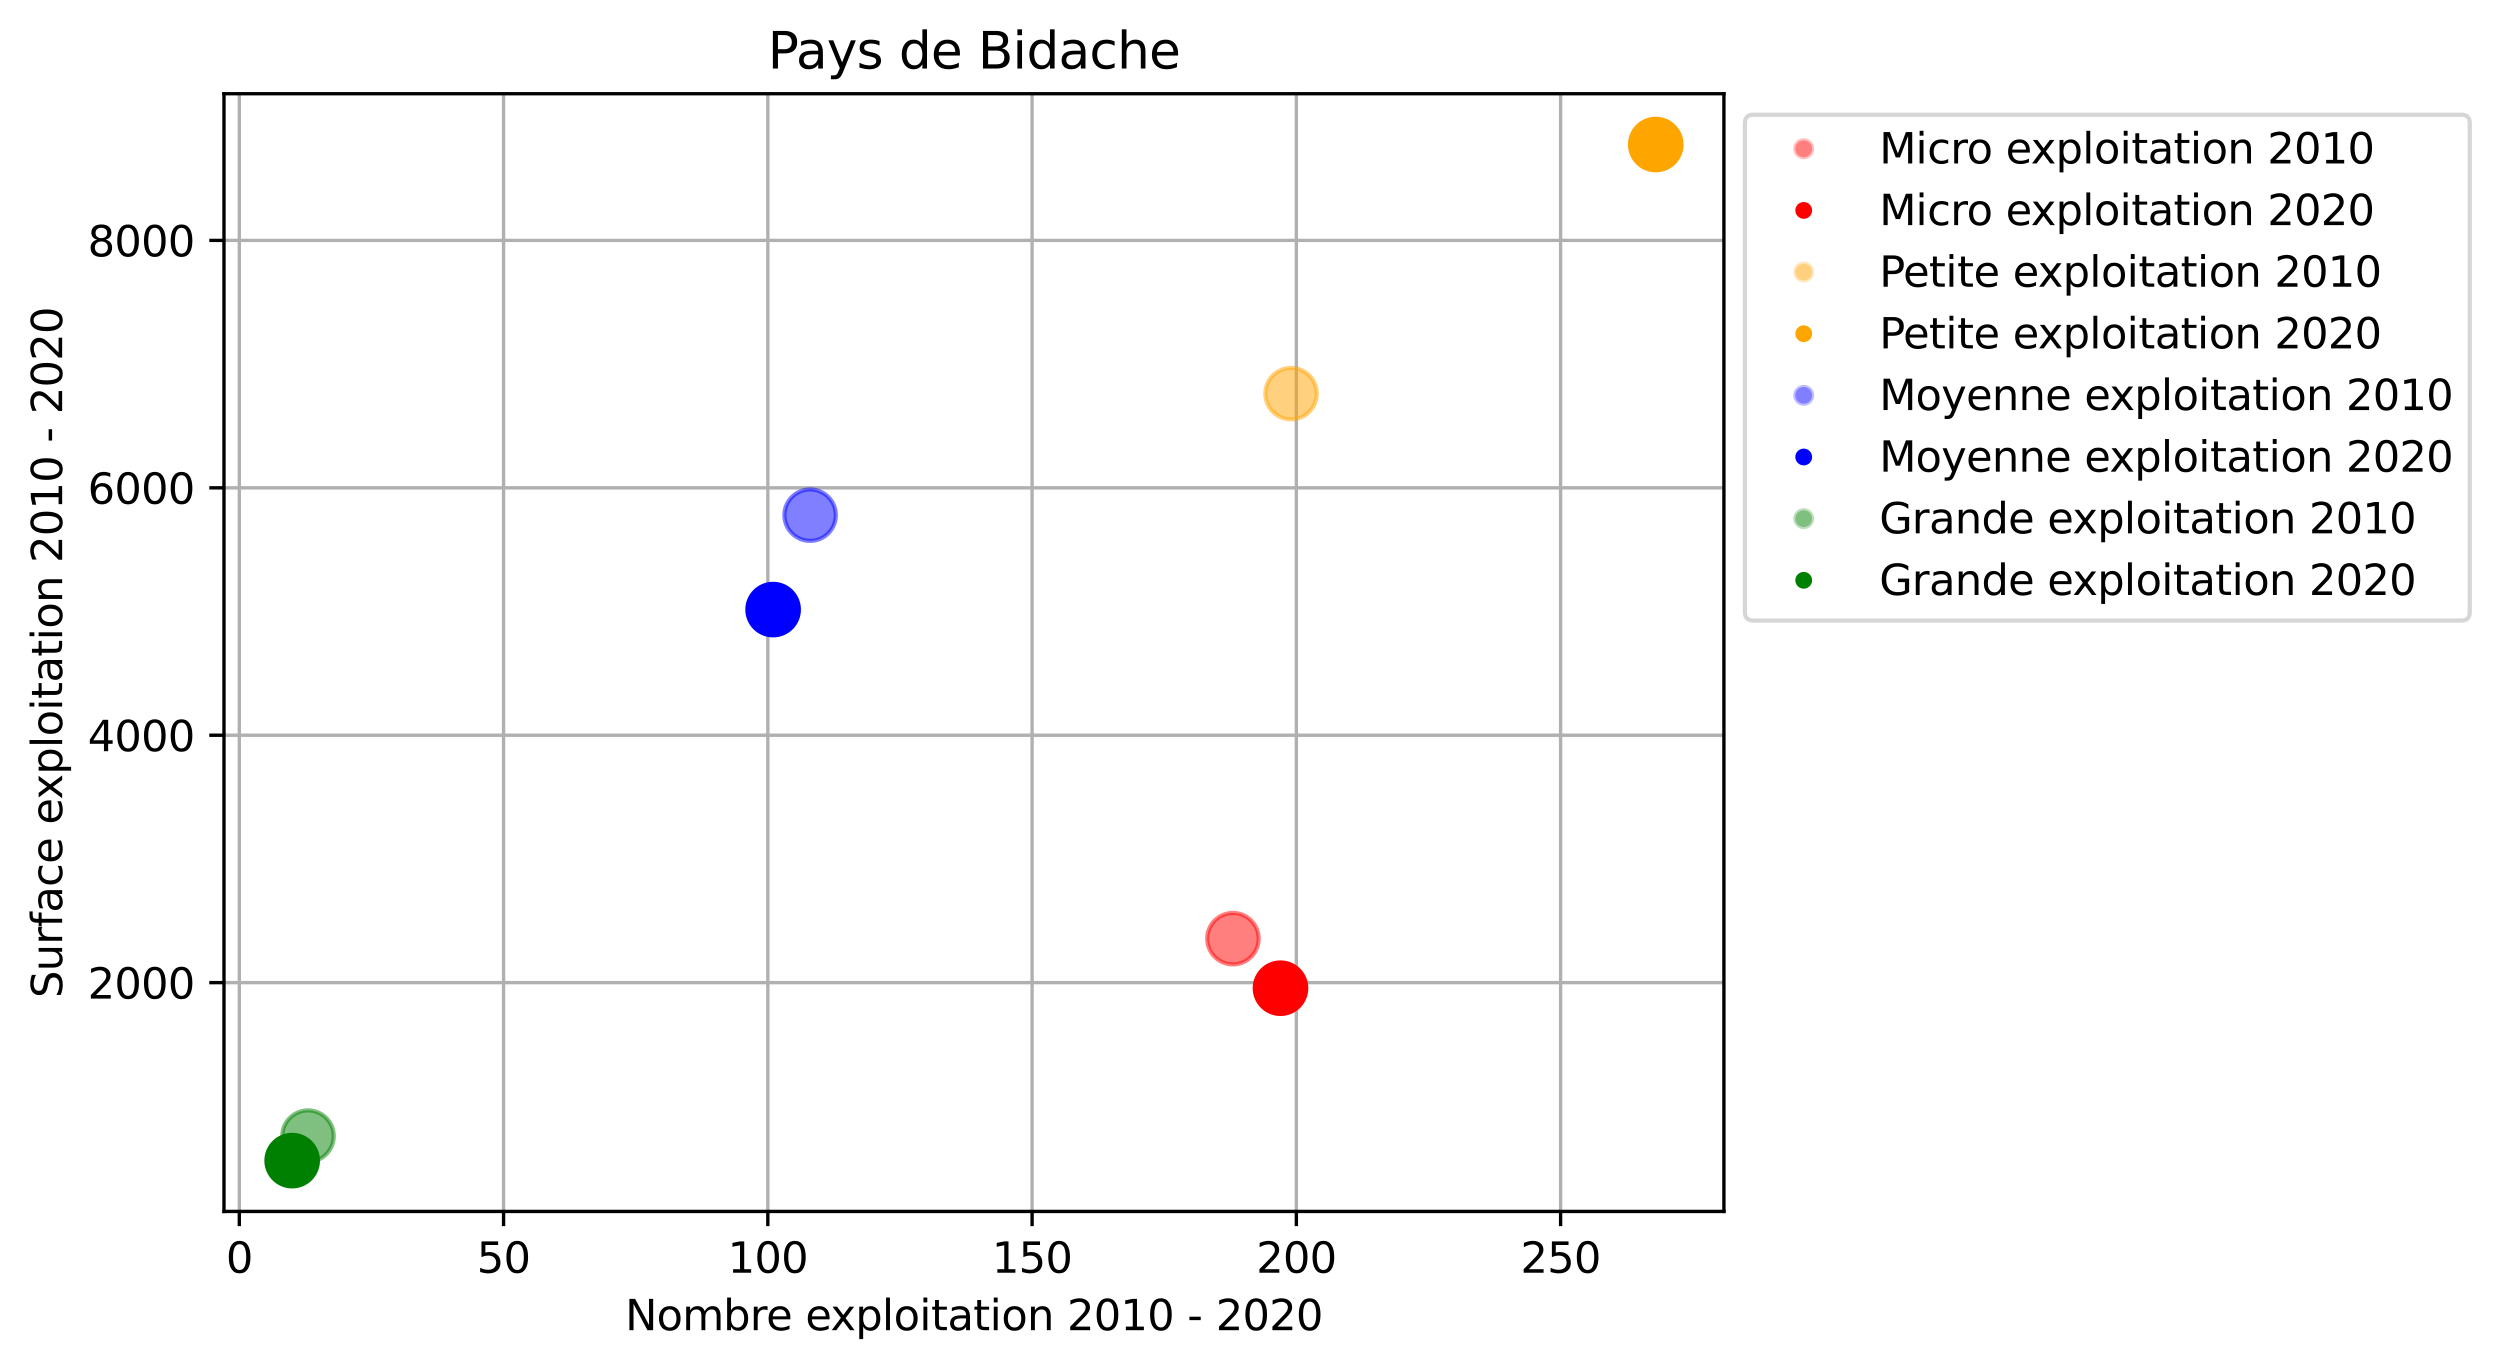 <?xml version="1.0" encoding="utf-8" standalone="no"?>
<!DOCTYPE svg PUBLIC "-//W3C//DTD SVG 1.1//EN"
  "http://www.w3.org/Graphics/SVG/1.1/DTD/svg11.dtd">
<svg xmlns:xlink="http://www.w3.org/1999/xlink" width="595.225pt" height="325.986pt" viewBox="0 0 595.225 325.986" xmlns="http://www.w3.org/2000/svg" version="1.1">
 <defs>
  <style type="text/css">*{stroke-linejoin: round; stroke-linecap: butt}</style>
 </defs>
 <g id="figure_1">
  <g id="patch_1">
   <path d="M 0 325.986 
L 595.225 325.986 
L 595.225 0 
L 0 0 
z
" style="fill: #ffffff"/>
  </g>
  <g id="axes_1">
   <g id="patch_2">
    <path d="M 53.328 288.43 
L 410.448 288.43 
L 410.448 22.318 
L 53.328 22.318 
z
" style="fill: #ffffff"/>
   </g>
   <g id="matplotlib.axis_1">
    <g id="xtick_1">
     <g id="line2d_1">
      <path d="M 56.977 288.43 
L 56.977 22.318 
" clip-path="url(#pf21d5bd19f)" style="fill: none; stroke: #b0b0b0; stroke-width: 0.8; stroke-linecap: square"/>
     </g>
     <g id="line2d_2">
      <defs>
       <path id="m40a9233eaa" d="M 0 0 
L 0 3.5 
" style="stroke: #000000; stroke-width: 0.8"/>
      </defs>
      <g>
       <use xlink:href="#m40a9233eaa" x="56.977" y="288.43" style="stroke: #000000; stroke-width: 0.8"/>
      </g>
     </g>
     <g id="text_1">
      <!-- 0 -->
      <g transform="translate(53.796 303.029) scale(0.1 -0.1)">
       <defs>
        <path id="DejaVuSans-30" d="M 2034 4250 
Q 1547 4250 1301 3770 
Q 1056 3291 1056 2328 
Q 1056 1369 1301 889 
Q 1547 409 2034 409 
Q 2525 409 2770 889 
Q 3016 1369 3016 2328 
Q 3016 3291 2770 3770 
Q 2525 4250 2034 4250 
z
M 2034 4750 
Q 2819 4750 3233 4129 
Q 3647 3509 3647 2328 
Q 3647 1150 3233 529 
Q 2819 -91 2034 -91 
Q 1250 -91 836 529 
Q 422 1150 422 2328 
Q 422 3509 836 4129 
Q 1250 4750 2034 4750 
z
" transform="scale(0.016)"/>
       </defs>
       <use xlink:href="#DejaVuSans-30"/>
      </g>
     </g>
    </g>
    <g id="xtick_2">
     <g id="line2d_3">
      <path d="M 119.895 288.43 
L 119.895 22.318 
" clip-path="url(#pf21d5bd19f)" style="fill: none; stroke: #b0b0b0; stroke-width: 0.8; stroke-linecap: square"/>
     </g>
     <g id="line2d_4">
      <g>
       <use xlink:href="#m40a9233eaa" x="119.895" y="288.43" style="stroke: #000000; stroke-width: 0.8"/>
      </g>
     </g>
     <g id="text_2">
      <!-- 50 -->
      <g transform="translate(113.532 303.029) scale(0.1 -0.1)">
       <defs>
        <path id="DejaVuSans-35" d="M 691 4666 
L 3169 4666 
L 3169 4134 
L 1269 4134 
L 1269 2991 
Q 1406 3038 1543 3061 
Q 1681 3084 1819 3084 
Q 2600 3084 3056 2656 
Q 3513 2228 3513 1497 
Q 3513 744 3044 326 
Q 2575 -91 1722 -91 
Q 1428 -91 1123 -41 
Q 819 9 494 109 
L 494 744 
Q 775 591 1075 516 
Q 1375 441 1709 441 
Q 2250 441 2565 725 
Q 2881 1009 2881 1497 
Q 2881 1984 2565 2268 
Q 2250 2553 1709 2553 
Q 1456 2553 1204 2497 
Q 953 2441 691 2322 
L 691 4666 
z
" transform="scale(0.016)"/>
       </defs>
       <use xlink:href="#DejaVuSans-35"/>
       <use xlink:href="#DejaVuSans-30" x="63.623"/>
      </g>
     </g>
    </g>
    <g id="xtick_3">
     <g id="line2d_5">
      <path d="M 182.812 288.43 
L 182.812 22.318 
" clip-path="url(#pf21d5bd19f)" style="fill: none; stroke: #b0b0b0; stroke-width: 0.8; stroke-linecap: square"/>
     </g>
     <g id="line2d_6">
      <g>
       <use xlink:href="#m40a9233eaa" x="182.812" y="288.43" style="stroke: #000000; stroke-width: 0.8"/>
      </g>
     </g>
     <g id="text_3">
      <!-- 100 -->
      <g transform="translate(173.269 303.029) scale(0.1 -0.1)">
       <defs>
        <path id="DejaVuSans-31" d="M 794 531 
L 1825 531 
L 1825 4091 
L 703 3866 
L 703 4441 
L 1819 4666 
L 2450 4666 
L 2450 531 
L 3481 531 
L 3481 0 
L 794 0 
L 794 531 
z
" transform="scale(0.016)"/>
       </defs>
       <use xlink:href="#DejaVuSans-31"/>
       <use xlink:href="#DejaVuSans-30" x="63.623"/>
       <use xlink:href="#DejaVuSans-30" x="127.246"/>
      </g>
     </g>
    </g>
    <g id="xtick_4">
     <g id="line2d_7">
      <path d="M 245.73 288.43 
L 245.73 22.318 
" clip-path="url(#pf21d5bd19f)" style="fill: none; stroke: #b0b0b0; stroke-width: 0.8; stroke-linecap: square"/>
     </g>
     <g id="line2d_8">
      <g>
       <use xlink:href="#m40a9233eaa" x="245.73" y="288.43" style="stroke: #000000; stroke-width: 0.8"/>
      </g>
     </g>
     <g id="text_4">
      <!-- 150 -->
      <g transform="translate(236.186 303.029) scale(0.1 -0.1)">
       <use xlink:href="#DejaVuSans-31"/>
       <use xlink:href="#DejaVuSans-35" x="63.623"/>
       <use xlink:href="#DejaVuSans-30" x="127.246"/>
      </g>
     </g>
    </g>
    <g id="xtick_5">
     <g id="line2d_9">
      <path d="M 308.648 288.43 
L 308.648 22.318 
" clip-path="url(#pf21d5bd19f)" style="fill: none; stroke: #b0b0b0; stroke-width: 0.8; stroke-linecap: square"/>
     </g>
     <g id="line2d_10">
      <g>
       <use xlink:href="#m40a9233eaa" x="308.648" y="288.43" style="stroke: #000000; stroke-width: 0.8"/>
      </g>
     </g>
     <g id="text_5">
      <!-- 200 -->
      <g transform="translate(299.104 303.029) scale(0.1 -0.1)">
       <defs>
        <path id="DejaVuSans-32" d="M 1228 531 
L 3431 531 
L 3431 0 
L 469 0 
L 469 531 
Q 828 903 1448 1529 
Q 2069 2156 2228 2338 
Q 2531 2678 2651 2914 
Q 2772 3150 2772 3378 
Q 2772 3750 2511 3984 
Q 2250 4219 1831 4219 
Q 1534 4219 1204 4116 
Q 875 4013 500 3803 
L 500 4441 
Q 881 4594 1212 4672 
Q 1544 4750 1819 4750 
Q 2544 4750 2975 4387 
Q 3406 4025 3406 3419 
Q 3406 3131 3298 2873 
Q 3191 2616 2906 2266 
Q 2828 2175 2409 1742 
Q 1991 1309 1228 531 
z
" transform="scale(0.016)"/>
       </defs>
       <use xlink:href="#DejaVuSans-32"/>
       <use xlink:href="#DejaVuSans-30" x="63.623"/>
       <use xlink:href="#DejaVuSans-30" x="127.246"/>
      </g>
     </g>
    </g>
    <g id="xtick_6">
     <g id="line2d_11">
      <path d="M 371.565 288.43 
L 371.565 22.318 
" clip-path="url(#pf21d5bd19f)" style="fill: none; stroke: #b0b0b0; stroke-width: 0.8; stroke-linecap: square"/>
     </g>
     <g id="line2d_12">
      <g>
       <use xlink:href="#m40a9233eaa" x="371.565" y="288.43" style="stroke: #000000; stroke-width: 0.8"/>
      </g>
     </g>
     <g id="text_6">
      <!-- 250 -->
      <g transform="translate(362.021 303.029) scale(0.1 -0.1)">
       <use xlink:href="#DejaVuSans-32"/>
       <use xlink:href="#DejaVuSans-35" x="63.623"/>
       <use xlink:href="#DejaVuSans-30" x="127.246"/>
      </g>
     </g>
    </g>
    <g id="text_7">
     <!-- Nombre exploitation 2010 - 2020 -->
     <g transform="translate(148.852 316.707) scale(0.1 -0.1)">
      <defs>
       <path id="DejaVuSans-4e" d="M 628 4666 
L 1478 4666 
L 3547 763 
L 3547 4666 
L 4159 4666 
L 4159 0 
L 3309 0 
L 1241 3903 
L 1241 0 
L 628 0 
L 628 4666 
z
" transform="scale(0.016)"/>
       <path id="DejaVuSans-6f" d="M 1959 3097 
Q 1497 3097 1228 2736 
Q 959 2375 959 1747 
Q 959 1119 1226 758 
Q 1494 397 1959 397 
Q 2419 397 2687 759 
Q 2956 1122 2956 1747 
Q 2956 2369 2687 2733 
Q 2419 3097 1959 3097 
z
M 1959 3584 
Q 2709 3584 3137 3096 
Q 3566 2609 3566 1747 
Q 3566 888 3137 398 
Q 2709 -91 1959 -91 
Q 1206 -91 779 398 
Q 353 888 353 1747 
Q 353 2609 779 3096 
Q 1206 3584 1959 3584 
z
" transform="scale(0.016)"/>
       <path id="DejaVuSans-6d" d="M 3328 2828 
Q 3544 3216 3844 3400 
Q 4144 3584 4550 3584 
Q 5097 3584 5394 3201 
Q 5691 2819 5691 2113 
L 5691 0 
L 5113 0 
L 5113 2094 
Q 5113 2597 4934 2840 
Q 4756 3084 4391 3084 
Q 3944 3084 3684 2787 
Q 3425 2491 3425 1978 
L 3425 0 
L 2847 0 
L 2847 2094 
Q 2847 2600 2669 2842 
Q 2491 3084 2119 3084 
Q 1678 3084 1418 2786 
Q 1159 2488 1159 1978 
L 1159 0 
L 581 0 
L 581 3500 
L 1159 3500 
L 1159 2956 
Q 1356 3278 1631 3431 
Q 1906 3584 2284 3584 
Q 2666 3584 2933 3390 
Q 3200 3197 3328 2828 
z
" transform="scale(0.016)"/>
       <path id="DejaVuSans-62" d="M 3116 1747 
Q 3116 2381 2855 2742 
Q 2594 3103 2138 3103 
Q 1681 3103 1420 2742 
Q 1159 2381 1159 1747 
Q 1159 1113 1420 752 
Q 1681 391 2138 391 
Q 2594 391 2855 752 
Q 3116 1113 3116 1747 
z
M 1159 2969 
Q 1341 3281 1617 3432 
Q 1894 3584 2278 3584 
Q 2916 3584 3314 3078 
Q 3713 2572 3713 1747 
Q 3713 922 3314 415 
Q 2916 -91 2278 -91 
Q 1894 -91 1617 61 
Q 1341 213 1159 525 
L 1159 0 
L 581 0 
L 581 4863 
L 1159 4863 
L 1159 2969 
z
" transform="scale(0.016)"/>
       <path id="DejaVuSans-72" d="M 2631 2963 
Q 2534 3019 2420 3045 
Q 2306 3072 2169 3072 
Q 1681 3072 1420 2755 
Q 1159 2438 1159 1844 
L 1159 0 
L 581 0 
L 581 3500 
L 1159 3500 
L 1159 2956 
Q 1341 3275 1631 3429 
Q 1922 3584 2338 3584 
Q 2397 3584 2469 3576 
Q 2541 3569 2628 3553 
L 2631 2963 
z
" transform="scale(0.016)"/>
       <path id="DejaVuSans-65" d="M 3597 1894 
L 3597 1613 
L 953 1613 
Q 991 1019 1311 708 
Q 1631 397 2203 397 
Q 2534 397 2845 478 
Q 3156 559 3463 722 
L 3463 178 
Q 3153 47 2828 -22 
Q 2503 -91 2169 -91 
Q 1331 -91 842 396 
Q 353 884 353 1716 
Q 353 2575 817 3079 
Q 1281 3584 2069 3584 
Q 2775 3584 3186 3129 
Q 3597 2675 3597 1894 
z
M 3022 2063 
Q 3016 2534 2758 2815 
Q 2500 3097 2075 3097 
Q 1594 3097 1305 2825 
Q 1016 2553 972 2059 
L 3022 2063 
z
" transform="scale(0.016)"/>
       <path id="DejaVuSans-20" transform="scale(0.016)"/>
       <path id="DejaVuSans-78" d="M 3513 3500 
L 2247 1797 
L 3578 0 
L 2900 0 
L 1881 1375 
L 863 0 
L 184 0 
L 1544 1831 
L 300 3500 
L 978 3500 
L 1906 2253 
L 2834 3500 
L 3513 3500 
z
" transform="scale(0.016)"/>
       <path id="DejaVuSans-70" d="M 1159 525 
L 1159 -1331 
L 581 -1331 
L 581 3500 
L 1159 3500 
L 1159 2969 
Q 1341 3281 1617 3432 
Q 1894 3584 2278 3584 
Q 2916 3584 3314 3078 
Q 3713 2572 3713 1747 
Q 3713 922 3314 415 
Q 2916 -91 2278 -91 
Q 1894 -91 1617 61 
Q 1341 213 1159 525 
z
M 3116 1747 
Q 3116 2381 2855 2742 
Q 2594 3103 2138 3103 
Q 1681 3103 1420 2742 
Q 1159 2381 1159 1747 
Q 1159 1113 1420 752 
Q 1681 391 2138 391 
Q 2594 391 2855 752 
Q 3116 1113 3116 1747 
z
" transform="scale(0.016)"/>
       <path id="DejaVuSans-6c" d="M 603 4863 
L 1178 4863 
L 1178 0 
L 603 0 
L 603 4863 
z
" transform="scale(0.016)"/>
       <path id="DejaVuSans-69" d="M 603 3500 
L 1178 3500 
L 1178 0 
L 603 0 
L 603 3500 
z
M 603 4863 
L 1178 4863 
L 1178 4134 
L 603 4134 
L 603 4863 
z
" transform="scale(0.016)"/>
       <path id="DejaVuSans-74" d="M 1172 4494 
L 1172 3500 
L 2356 3500 
L 2356 3053 
L 1172 3053 
L 1172 1153 
Q 1172 725 1289 603 
Q 1406 481 1766 481 
L 2356 481 
L 2356 0 
L 1766 0 
Q 1100 0 847 248 
Q 594 497 594 1153 
L 594 3053 
L 172 3053 
L 172 3500 
L 594 3500 
L 594 4494 
L 1172 4494 
z
" transform="scale(0.016)"/>
       <path id="DejaVuSans-61" d="M 2194 1759 
Q 1497 1759 1228 1600 
Q 959 1441 959 1056 
Q 959 750 1161 570 
Q 1363 391 1709 391 
Q 2188 391 2477 730 
Q 2766 1069 2766 1631 
L 2766 1759 
L 2194 1759 
z
M 3341 1997 
L 3341 0 
L 2766 0 
L 2766 531 
Q 2569 213 2275 61 
Q 1981 -91 1556 -91 
Q 1019 -91 701 211 
Q 384 513 384 1019 
Q 384 1609 779 1909 
Q 1175 2209 1959 2209 
L 2766 2209 
L 2766 2266 
Q 2766 2663 2505 2880 
Q 2244 3097 1772 3097 
Q 1472 3097 1187 3025 
Q 903 2953 641 2809 
L 641 3341 
Q 956 3463 1253 3523 
Q 1550 3584 1831 3584 
Q 2591 3584 2966 3190 
Q 3341 2797 3341 1997 
z
" transform="scale(0.016)"/>
       <path id="DejaVuSans-6e" d="M 3513 2113 
L 3513 0 
L 2938 0 
L 2938 2094 
Q 2938 2591 2744 2837 
Q 2550 3084 2163 3084 
Q 1697 3084 1428 2787 
Q 1159 2491 1159 1978 
L 1159 0 
L 581 0 
L 581 3500 
L 1159 3500 
L 1159 2956 
Q 1366 3272 1645 3428 
Q 1925 3584 2291 3584 
Q 2894 3584 3203 3211 
Q 3513 2838 3513 2113 
z
" transform="scale(0.016)"/>
       <path id="DejaVuSans-2d" d="M 313 2009 
L 1997 2009 
L 1997 1497 
L 313 1497 
L 313 2009 
z
" transform="scale(0.016)"/>
      </defs>
      <use xlink:href="#DejaVuSans-4e"/>
      <use xlink:href="#DejaVuSans-6f" x="74.805"/>
      <use xlink:href="#DejaVuSans-6d" x="135.986"/>
      <use xlink:href="#DejaVuSans-62" x="233.398"/>
      <use xlink:href="#DejaVuSans-72" x="296.875"/>
      <use xlink:href="#DejaVuSans-65" x="335.738"/>
      <use xlink:href="#DejaVuSans-20" x="397.262"/>
      <use xlink:href="#DejaVuSans-65" x="429.049"/>
      <use xlink:href="#DejaVuSans-78" x="488.822"/>
      <use xlink:href="#DejaVuSans-70" x="548.002"/>
      <use xlink:href="#DejaVuSans-6c" x="611.479"/>
      <use xlink:href="#DejaVuSans-6f" x="639.262"/>
      <use xlink:href="#DejaVuSans-69" x="700.443"/>
      <use xlink:href="#DejaVuSans-74" x="728.227"/>
      <use xlink:href="#DejaVuSans-61" x="767.436"/>
      <use xlink:href="#DejaVuSans-74" x="828.715"/>
      <use xlink:href="#DejaVuSans-69" x="867.924"/>
      <use xlink:href="#DejaVuSans-6f" x="895.707"/>
      <use xlink:href="#DejaVuSans-6e" x="956.889"/>
      <use xlink:href="#DejaVuSans-20" x="1020.268"/>
      <use xlink:href="#DejaVuSans-32" x="1052.055"/>
      <use xlink:href="#DejaVuSans-30" x="1115.678"/>
      <use xlink:href="#DejaVuSans-31" x="1179.301"/>
      <use xlink:href="#DejaVuSans-30" x="1242.924"/>
      <use xlink:href="#DejaVuSans-20" x="1306.547"/>
      <use xlink:href="#DejaVuSans-2d" x="1338.334"/>
      <use xlink:href="#DejaVuSans-20" x="1374.418"/>
      <use xlink:href="#DejaVuSans-32" x="1406.205"/>
      <use xlink:href="#DejaVuSans-30" x="1469.828"/>
      <use xlink:href="#DejaVuSans-32" x="1533.451"/>
      <use xlink:href="#DejaVuSans-30" x="1597.074"/>
     </g>
    </g>
   </g>
   <g id="matplotlib.axis_2">
    <g id="ytick_1">
     <g id="line2d_13">
      <path d="M 53.328 233.957 
L 410.448 233.957 
" clip-path="url(#pf21d5bd19f)" style="fill: none; stroke: #b0b0b0; stroke-width: 0.8; stroke-linecap: square"/>
     </g>
     <g id="line2d_14">
      <defs>
       <path id="m9f73da6492" d="M 0 0 
L -3.5 0 
" style="stroke: #000000; stroke-width: 0.8"/>
      </defs>
      <g>
       <use xlink:href="#m9f73da6492" x="53.328" y="233.957" style="stroke: #000000; stroke-width: 0.8"/>
      </g>
     </g>
     <g id="text_8">
      <!-- 2000 -->
      <g transform="translate(20.878 237.756) scale(0.1 -0.1)">
       <use xlink:href="#DejaVuSans-32"/>
       <use xlink:href="#DejaVuSans-30" x="63.623"/>
       <use xlink:href="#DejaVuSans-30" x="127.246"/>
       <use xlink:href="#DejaVuSans-30" x="190.869"/>
      </g>
     </g>
    </g>
    <g id="ytick_2">
     <g id="line2d_15">
      <path d="M 53.328 175.051 
L 410.448 175.051 
" clip-path="url(#pf21d5bd19f)" style="fill: none; stroke: #b0b0b0; stroke-width: 0.8; stroke-linecap: square"/>
     </g>
     <g id="line2d_16">
      <g>
       <use xlink:href="#m9f73da6492" x="53.328" y="175.051" style="stroke: #000000; stroke-width: 0.8"/>
      </g>
     </g>
     <g id="text_9">
      <!-- 4000 -->
      <g transform="translate(20.878 178.85) scale(0.1 -0.1)">
       <defs>
        <path id="DejaVuSans-34" d="M 2419 4116 
L 825 1625 
L 2419 1625 
L 2419 4116 
z
M 2253 4666 
L 3047 4666 
L 3047 1625 
L 3713 1625 
L 3713 1100 
L 3047 1100 
L 3047 0 
L 2419 0 
L 2419 1100 
L 313 1100 
L 313 1709 
L 2253 4666 
z
" transform="scale(0.016)"/>
       </defs>
       <use xlink:href="#DejaVuSans-34"/>
       <use xlink:href="#DejaVuSans-30" x="63.623"/>
       <use xlink:href="#DejaVuSans-30" x="127.246"/>
       <use xlink:href="#DejaVuSans-30" x="190.869"/>
      </g>
     </g>
    </g>
    <g id="ytick_3">
     <g id="line2d_17">
      <path d="M 53.328 116.145 
L 410.448 116.145 
" clip-path="url(#pf21d5bd19f)" style="fill: none; stroke: #b0b0b0; stroke-width: 0.8; stroke-linecap: square"/>
     </g>
     <g id="line2d_18">
      <g>
       <use xlink:href="#m9f73da6492" x="53.328" y="116.145" style="stroke: #000000; stroke-width: 0.8"/>
      </g>
     </g>
     <g id="text_10">
      <!-- 6000 -->
      <g transform="translate(20.878 119.944) scale(0.1 -0.1)">
       <defs>
        <path id="DejaVuSans-36" d="M 2113 2584 
Q 1688 2584 1439 2293 
Q 1191 2003 1191 1497 
Q 1191 994 1439 701 
Q 1688 409 2113 409 
Q 2538 409 2786 701 
Q 3034 994 3034 1497 
Q 3034 2003 2786 2293 
Q 2538 2584 2113 2584 
z
M 3366 4563 
L 3366 3988 
Q 3128 4100 2886 4159 
Q 2644 4219 2406 4219 
Q 1781 4219 1451 3797 
Q 1122 3375 1075 2522 
Q 1259 2794 1537 2939 
Q 1816 3084 2150 3084 
Q 2853 3084 3261 2657 
Q 3669 2231 3669 1497 
Q 3669 778 3244 343 
Q 2819 -91 2113 -91 
Q 1303 -91 875 529 
Q 447 1150 447 2328 
Q 447 3434 972 4092 
Q 1497 4750 2381 4750 
Q 2619 4750 2861 4703 
Q 3103 4656 3366 4563 
z
" transform="scale(0.016)"/>
       </defs>
       <use xlink:href="#DejaVuSans-36"/>
       <use xlink:href="#DejaVuSans-30" x="63.623"/>
       <use xlink:href="#DejaVuSans-30" x="127.246"/>
       <use xlink:href="#DejaVuSans-30" x="190.869"/>
      </g>
     </g>
    </g>
    <g id="ytick_4">
     <g id="line2d_19">
      <path d="M 53.328 57.239 
L 410.448 57.239 
" clip-path="url(#pf21d5bd19f)" style="fill: none; stroke: #b0b0b0; stroke-width: 0.8; stroke-linecap: square"/>
     </g>
     <g id="line2d_20">
      <g>
       <use xlink:href="#m9f73da6492" x="53.328" y="57.239" style="stroke: #000000; stroke-width: 0.8"/>
      </g>
     </g>
     <g id="text_11">
      <!-- 8000 -->
      <g transform="translate(20.878 61.038) scale(0.1 -0.1)">
       <defs>
        <path id="DejaVuSans-38" d="M 2034 2216 
Q 1584 2216 1326 1975 
Q 1069 1734 1069 1313 
Q 1069 891 1326 650 
Q 1584 409 2034 409 
Q 2484 409 2743 651 
Q 3003 894 3003 1313 
Q 3003 1734 2745 1975 
Q 2488 2216 2034 2216 
z
M 1403 2484 
Q 997 2584 770 2862 
Q 544 3141 544 3541 
Q 544 4100 942 4425 
Q 1341 4750 2034 4750 
Q 2731 4750 3128 4425 
Q 3525 4100 3525 3541 
Q 3525 3141 3298 2862 
Q 3072 2584 2669 2484 
Q 3125 2378 3379 2068 
Q 3634 1759 3634 1313 
Q 3634 634 3220 271 
Q 2806 -91 2034 -91 
Q 1263 -91 848 271 
Q 434 634 434 1313 
Q 434 1759 690 2068 
Q 947 2378 1403 2484 
z
M 1172 3481 
Q 1172 3119 1398 2916 
Q 1625 2713 2034 2713 
Q 2441 2713 2670 2916 
Q 2900 3119 2900 3481 
Q 2900 3844 2670 4047 
Q 2441 4250 2034 4250 
Q 1625 4250 1398 4047 
Q 1172 3844 1172 3481 
z
" transform="scale(0.016)"/>
       </defs>
       <use xlink:href="#DejaVuSans-38"/>
       <use xlink:href="#DejaVuSans-30" x="63.623"/>
       <use xlink:href="#DejaVuSans-30" x="127.246"/>
       <use xlink:href="#DejaVuSans-30" x="190.869"/>
      </g>
     </g>
    </g>
    <g id="text_12">
     <!-- Surface exploitation 2010 - 2020 -->
     <g transform="translate(14.798 237.594) rotate(-90) scale(0.1 -0.1)">
      <defs>
       <path id="DejaVuSans-53" d="M 3425 4513 
L 3425 3897 
Q 3066 4069 2747 4153 
Q 2428 4238 2131 4238 
Q 1616 4238 1336 4038 
Q 1056 3838 1056 3469 
Q 1056 3159 1242 3001 
Q 1428 2844 1947 2747 
L 2328 2669 
Q 3034 2534 3370 2195 
Q 3706 1856 3706 1288 
Q 3706 609 3251 259 
Q 2797 -91 1919 -91 
Q 1588 -91 1214 -16 
Q 841 59 441 206 
L 441 856 
Q 825 641 1194 531 
Q 1563 422 1919 422 
Q 2459 422 2753 634 
Q 3047 847 3047 1241 
Q 3047 1584 2836 1778 
Q 2625 1972 2144 2069 
L 1759 2144 
Q 1053 2284 737 2584 
Q 422 2884 422 3419 
Q 422 4038 858 4394 
Q 1294 4750 2059 4750 
Q 2388 4750 2728 4690 
Q 3069 4631 3425 4513 
z
" transform="scale(0.016)"/>
       <path id="DejaVuSans-75" d="M 544 1381 
L 544 3500 
L 1119 3500 
L 1119 1403 
Q 1119 906 1312 657 
Q 1506 409 1894 409 
Q 2359 409 2629 706 
Q 2900 1003 2900 1516 
L 2900 3500 
L 3475 3500 
L 3475 0 
L 2900 0 
L 2900 538 
Q 2691 219 2414 64 
Q 2138 -91 1772 -91 
Q 1169 -91 856 284 
Q 544 659 544 1381 
z
M 1991 3584 
L 1991 3584 
z
" transform="scale(0.016)"/>
       <path id="DejaVuSans-66" d="M 2375 4863 
L 2375 4384 
L 1825 4384 
Q 1516 4384 1395 4259 
Q 1275 4134 1275 3809 
L 1275 3500 
L 2222 3500 
L 2222 3053 
L 1275 3053 
L 1275 0 
L 697 0 
L 697 3053 
L 147 3053 
L 147 3500 
L 697 3500 
L 697 3744 
Q 697 4328 969 4595 
Q 1241 4863 1831 4863 
L 2375 4863 
z
" transform="scale(0.016)"/>
       <path id="DejaVuSans-63" d="M 3122 3366 
L 3122 2828 
Q 2878 2963 2633 3030 
Q 2388 3097 2138 3097 
Q 1578 3097 1268 2742 
Q 959 2388 959 1747 
Q 959 1106 1268 751 
Q 1578 397 2138 397 
Q 2388 397 2633 464 
Q 2878 531 3122 666 
L 3122 134 
Q 2881 22 2623 -34 
Q 2366 -91 2075 -91 
Q 1284 -91 818 406 
Q 353 903 353 1747 
Q 353 2603 823 3093 
Q 1294 3584 2113 3584 
Q 2378 3584 2631 3529 
Q 2884 3475 3122 3366 
z
" transform="scale(0.016)"/>
      </defs>
      <use xlink:href="#DejaVuSans-53"/>
      <use xlink:href="#DejaVuSans-75" x="63.477"/>
      <use xlink:href="#DejaVuSans-72" x="126.855"/>
      <use xlink:href="#DejaVuSans-66" x="167.969"/>
      <use xlink:href="#DejaVuSans-61" x="203.174"/>
      <use xlink:href="#DejaVuSans-63" x="264.453"/>
      <use xlink:href="#DejaVuSans-65" x="319.434"/>
      <use xlink:href="#DejaVuSans-20" x="380.957"/>
      <use xlink:href="#DejaVuSans-65" x="412.744"/>
      <use xlink:href="#DejaVuSans-78" x="472.518"/>
      <use xlink:href="#DejaVuSans-70" x="531.697"/>
      <use xlink:href="#DejaVuSans-6c" x="595.174"/>
      <use xlink:href="#DejaVuSans-6f" x="622.957"/>
      <use xlink:href="#DejaVuSans-69" x="684.139"/>
      <use xlink:href="#DejaVuSans-74" x="711.922"/>
      <use xlink:href="#DejaVuSans-61" x="751.131"/>
      <use xlink:href="#DejaVuSans-74" x="812.41"/>
      <use xlink:href="#DejaVuSans-69" x="851.619"/>
      <use xlink:href="#DejaVuSans-6f" x="879.402"/>
      <use xlink:href="#DejaVuSans-6e" x="940.584"/>
      <use xlink:href="#DejaVuSans-20" x="1003.963"/>
      <use xlink:href="#DejaVuSans-32" x="1035.75"/>
      <use xlink:href="#DejaVuSans-30" x="1099.373"/>
      <use xlink:href="#DejaVuSans-31" x="1162.996"/>
      <use xlink:href="#DejaVuSans-30" x="1226.619"/>
      <use xlink:href="#DejaVuSans-20" x="1290.242"/>
      <use xlink:href="#DejaVuSans-2d" x="1322.029"/>
      <use xlink:href="#DejaVuSans-20" x="1358.113"/>
      <use xlink:href="#DejaVuSans-32" x="1389.9"/>
      <use xlink:href="#DejaVuSans-30" x="1453.523"/>
      <use xlink:href="#DejaVuSans-32" x="1517.146"/>
      <use xlink:href="#DejaVuSans-30" x="1580.77"/>
     </g>
    </g>
   </g>
   <g id="PathCollection_1">
    <path d="M 304.872 241.405 
C 306.497 241.405 308.054 240.76 309.203 239.611 
C 310.351 238.463 310.996 236.905 310.996 235.281 
C 310.996 233.657 310.351 232.099 309.203 230.951 
C 308.054 229.803 306.497 229.157 304.872 229.157 
C 303.248 229.157 301.691 229.803 300.542 230.951 
C 299.394 232.099 298.749 233.657 298.749 235.281 
C 298.749 236.905 299.394 238.463 300.542 239.611 
C 301.691 240.76 303.248 241.405 304.872 241.405 
z
" clip-path="url(#pf21d5bd19f)" style="fill: #ff0000; stroke: #ff0000"/>
    <path d="M 394.215 40.538 
C 395.839 40.538 397.397 39.893 398.546 38.744 
C 399.694 37.596 400.339 36.038 400.339 34.414 
C 400.339 32.79 399.694 31.232 398.546 30.084 
C 397.397 28.936 395.839 28.29 394.215 28.29 
C 392.591 28.29 391.034 28.936 389.885 30.084 
C 388.737 31.232 388.092 32.79 388.092 34.414 
C 388.092 36.038 388.737 37.596 389.885 38.744 
C 391.034 39.893 392.591 40.538 394.215 40.538 
z
" clip-path="url(#pf21d5bd19f)" style="fill: #ffa500; stroke: #ffa500"/>
    <path d="M 184.071 151.262 
C 185.695 151.262 187.253 150.617 188.401 149.468 
C 189.549 148.32 190.195 146.762 190.195 145.138 
C 190.195 143.514 189.549 141.956 188.401 140.808 
C 187.253 139.66 185.695 139.014 184.071 139.014 
C 182.447 139.014 180.889 139.66 179.741 140.808 
C 178.592 141.956 177.947 143.514 177.947 145.138 
C 177.947 146.762 178.592 148.32 179.741 149.468 
C 180.889 150.617 182.447 151.262 184.071 151.262 
z
" clip-path="url(#pf21d5bd19f)" style="fill: #0000ff; stroke: #0000ff"/>
    <path d="M 69.561 282.458 
C 71.185 282.458 72.743 281.813 73.891 280.664 
C 75.039 279.516 75.685 277.958 75.685 276.334 
C 75.685 274.71 75.039 273.152 73.891 272.004 
C 72.743 270.856 71.185 270.21 69.561 270.21 
C 67.937 270.21 66.379 270.856 65.231 272.004 
C 64.082 273.152 63.437 274.71 63.437 276.334 
C 63.437 277.958 64.082 279.516 65.231 280.664 
C 66.379 281.813 67.937 282.458 69.561 282.458 
z
" clip-path="url(#pf21d5bd19f)" style="fill: #008000; stroke: #008000"/>
   </g>
   <g id="PathCollection_2">
    <path d="M 293.547 229.609 
C 295.171 229.609 296.729 228.964 297.877 227.815 
C 299.026 226.667 299.671 225.109 299.671 223.485 
C 299.671 221.861 299.026 220.303 297.877 219.155 
C 296.729 218.007 295.171 217.361 293.547 217.361 
C 291.923 217.361 290.366 218.007 289.217 219.155 
C 288.069 220.303 287.424 221.861 287.424 223.485 
C 287.424 225.109 288.069 226.667 289.217 227.815 
C 290.366 228.964 291.923 229.609 293.547 229.609 
z
" clip-path="url(#pf21d5bd19f)" style="fill: #ff0000; fill-opacity: 0.5; stroke: #ff0000; stroke-opacity: 0.5"/>
    <path d="M 307.389 99.842 
C 309.013 99.842 310.571 99.197 311.719 98.049 
C 312.868 96.9 313.513 95.343 313.513 93.719 
C 313.513 92.095 312.868 90.537 311.719 89.388 
C 310.571 88.24 309.013 87.595 307.389 87.595 
C 305.765 87.595 304.207 88.24 303.059 89.388 
C 301.911 90.537 301.265 92.095 301.265 93.719 
C 301.265 95.343 301.911 96.9 303.059 98.049 
C 304.207 99.197 305.765 99.842 307.389 99.842 
z
" clip-path="url(#pf21d5bd19f)" style="fill: #ffa500; fill-opacity: 0.5; stroke: #ffa500; stroke-opacity: 0.5"/>
    <path d="M 192.879 128.775 
C 194.503 128.775 196.061 128.13 197.209 126.982 
C 198.358 125.833 199.003 124.276 199.003 122.652 
C 199.003 121.028 198.358 119.47 197.209 118.321 
C 196.061 117.173 194.503 116.528 192.879 116.528 
C 191.255 116.528 189.697 117.173 188.549 118.321 
C 187.401 119.47 186.756 121.028 186.756 122.652 
C 186.756 124.276 187.401 125.833 188.549 126.982 
C 189.697 128.13 191.255 128.775 192.879 128.775 
z
" clip-path="url(#pf21d5bd19f)" style="fill: #0000ff; fill-opacity: 0.5; stroke: #0000ff; stroke-opacity: 0.5"/>
    <path d="M 73.336 276.616 
C 74.96 276.616 76.518 275.971 77.666 274.823 
C 78.814 273.674 79.46 272.116 79.46 270.492 
C 79.46 268.868 78.814 267.311 77.666 266.162 
C 76.518 265.014 74.96 264.369 73.336 264.369 
C 71.712 264.369 70.154 265.014 69.006 266.162 
C 67.857 267.311 67.212 268.868 67.212 270.492 
C 67.212 272.116 67.857 273.674 69.006 274.823 
C 70.154 275.971 71.712 276.616 73.336 276.616 
z
" clip-path="url(#pf21d5bd19f)" style="fill: #008000; fill-opacity: 0.5; stroke: #008000; stroke-opacity: 0.5"/>
   </g>
   <g id="patch_3">
    <path d="M 53.328 288.43 
L 53.328 22.318 
" style="fill: none; stroke: #000000; stroke-width: 0.8; stroke-linejoin: miter; stroke-linecap: square"/>
   </g>
   <g id="patch_4">
    <path d="M 410.448 288.43 
L 410.448 22.318 
" style="fill: none; stroke: #000000; stroke-width: 0.8; stroke-linejoin: miter; stroke-linecap: square"/>
   </g>
   <g id="patch_5">
    <path d="M 53.328 288.43 
L 410.448 288.43 
" style="fill: none; stroke: #000000; stroke-width: 0.8; stroke-linejoin: miter; stroke-linecap: square"/>
   </g>
   <g id="patch_6">
    <path d="M 53.328 22.318 
L 410.448 22.318 
" style="fill: none; stroke: #000000; stroke-width: 0.8; stroke-linejoin: miter; stroke-linecap: square"/>
   </g>
   <g id="text_13">
    <!-- Pays de Bidache -->
    <g transform="translate(182.809 16.318) scale(0.12 -0.12)">
     <defs>
      <path id="DejaVuSans-50" d="M 1259 4147 
L 1259 2394 
L 2053 2394 
Q 2494 2394 2734 2622 
Q 2975 2850 2975 3272 
Q 2975 3691 2734 3919 
Q 2494 4147 2053 4147 
L 1259 4147 
z
M 628 4666 
L 2053 4666 
Q 2838 4666 3239 4311 
Q 3641 3956 3641 3272 
Q 3641 2581 3239 2228 
Q 2838 1875 2053 1875 
L 1259 1875 
L 1259 0 
L 628 0 
L 628 4666 
z
" transform="scale(0.016)"/>
      <path id="DejaVuSans-79" d="M 2059 -325 
Q 1816 -950 1584 -1140 
Q 1353 -1331 966 -1331 
L 506 -1331 
L 506 -850 
L 844 -850 
Q 1081 -850 1212 -737 
Q 1344 -625 1503 -206 
L 1606 56 
L 191 3500 
L 800 3500 
L 1894 763 
L 2988 3500 
L 3597 3500 
L 2059 -325 
z
" transform="scale(0.016)"/>
      <path id="DejaVuSans-73" d="M 2834 3397 
L 2834 2853 
Q 2591 2978 2328 3040 
Q 2066 3103 1784 3103 
Q 1356 3103 1142 2972 
Q 928 2841 928 2578 
Q 928 2378 1081 2264 
Q 1234 2150 1697 2047 
L 1894 2003 
Q 2506 1872 2764 1633 
Q 3022 1394 3022 966 
Q 3022 478 2636 193 
Q 2250 -91 1575 -91 
Q 1294 -91 989 -36 
Q 684 19 347 128 
L 347 722 
Q 666 556 975 473 
Q 1284 391 1588 391 
Q 1994 391 2212 530 
Q 2431 669 2431 922 
Q 2431 1156 2273 1281 
Q 2116 1406 1581 1522 
L 1381 1569 
Q 847 1681 609 1914 
Q 372 2147 372 2553 
Q 372 3047 722 3315 
Q 1072 3584 1716 3584 
Q 2034 3584 2315 3537 
Q 2597 3491 2834 3397 
z
" transform="scale(0.016)"/>
      <path id="DejaVuSans-64" d="M 2906 2969 
L 2906 4863 
L 3481 4863 
L 3481 0 
L 2906 0 
L 2906 525 
Q 2725 213 2448 61 
Q 2172 -91 1784 -91 
Q 1150 -91 751 415 
Q 353 922 353 1747 
Q 353 2572 751 3078 
Q 1150 3584 1784 3584 
Q 2172 3584 2448 3432 
Q 2725 3281 2906 2969 
z
M 947 1747 
Q 947 1113 1208 752 
Q 1469 391 1925 391 
Q 2381 391 2643 752 
Q 2906 1113 2906 1747 
Q 2906 2381 2643 2742 
Q 2381 3103 1925 3103 
Q 1469 3103 1208 2742 
Q 947 2381 947 1747 
z
" transform="scale(0.016)"/>
      <path id="DejaVuSans-42" d="M 1259 2228 
L 1259 519 
L 2272 519 
Q 2781 519 3026 730 
Q 3272 941 3272 1375 
Q 3272 1813 3026 2020 
Q 2781 2228 2272 2228 
L 1259 2228 
z
M 1259 4147 
L 1259 2741 
L 2194 2741 
Q 2656 2741 2882 2914 
Q 3109 3088 3109 3444 
Q 3109 3797 2882 3972 
Q 2656 4147 2194 4147 
L 1259 4147 
z
M 628 4666 
L 2241 4666 
Q 2963 4666 3353 4366 
Q 3744 4066 3744 3513 
Q 3744 3084 3544 2831 
Q 3344 2578 2956 2516 
Q 3422 2416 3680 2098 
Q 3938 1781 3938 1306 
Q 3938 681 3513 340 
Q 3088 0 2303 0 
L 628 0 
L 628 4666 
z
" transform="scale(0.016)"/>
      <path id="DejaVuSans-68" d="M 3513 2113 
L 3513 0 
L 2938 0 
L 2938 2094 
Q 2938 2591 2744 2837 
Q 2550 3084 2163 3084 
Q 1697 3084 1428 2787 
Q 1159 2491 1159 1978 
L 1159 0 
L 581 0 
L 581 4863 
L 1159 4863 
L 1159 2956 
Q 1366 3272 1645 3428 
Q 1925 3584 2291 3584 
Q 2894 3584 3203 3211 
Q 3513 2838 3513 2113 
z
" transform="scale(0.016)"/>
     </defs>
     <use xlink:href="#DejaVuSans-50"/>
     <use xlink:href="#DejaVuSans-61" x="55.803"/>
     <use xlink:href="#DejaVuSans-79" x="117.082"/>
     <use xlink:href="#DejaVuSans-73" x="176.262"/>
     <use xlink:href="#DejaVuSans-20" x="228.361"/>
     <use xlink:href="#DejaVuSans-64" x="260.148"/>
     <use xlink:href="#DejaVuSans-65" x="323.625"/>
     <use xlink:href="#DejaVuSans-20" x="385.148"/>
     <use xlink:href="#DejaVuSans-42" x="416.936"/>
     <use xlink:href="#DejaVuSans-69" x="485.539"/>
     <use xlink:href="#DejaVuSans-64" x="513.322"/>
     <use xlink:href="#DejaVuSans-61" x="576.799"/>
     <use xlink:href="#DejaVuSans-63" x="638.078"/>
     <use xlink:href="#DejaVuSans-68" x="693.059"/>
     <use xlink:href="#DejaVuSans-65" x="756.438"/>
    </g>
   </g>
   <g id="legend_1">
    <g id="patch_7">
     <path d="M 417.448 147.743 
L 586.025 147.743 
Q 588.025 147.743 588.025 145.743 
L 588.025 29.318 
Q 588.025 27.318 586.025 27.318 
L 417.448 27.318 
Q 415.448 27.318 415.448 29.318 
L 415.448 145.743 
Q 415.448 147.743 417.448 147.743 
z
" style="fill: #ffffff; opacity: 0.8; stroke: #cccccc; stroke-linejoin: miter"/>
    </g>
    <g id="line2d_21">
     <path d="M 419.448 35.417 
L 429.448 35.417 
L 439.448 35.417 
" style="fill: none; stroke: #ffffff; stroke-opacity: 0.5; stroke-width: 1.5; stroke-linecap: square"/>
     <defs>
      <path id="m037bde2693" d="M 0 2.5 
C 0.663 2.5 1.299 2.237 1.768 1.768 
C 2.237 1.299 2.5 0.663 2.5 0 
C 2.5 -0.663 2.237 -1.299 1.768 -1.768 
C 1.299 -2.237 0.663 -2.5 0 -2.5 
C -0.663 -2.5 -1.299 -2.237 -1.768 -1.768 
C -2.237 -1.299 -2.5 -0.663 -2.5 0 
C -2.5 0.663 -2.237 1.299 -1.768 1.768 
C -1.299 2.237 -0.663 2.5 0 2.5 
z
" style="stroke: #ffffff; stroke-opacity: 0.5"/>
     </defs>
     <g>
      <use xlink:href="#m037bde2693" x="429.448" y="35.417" style="fill: #ff0000; fill-opacity: 0.5; stroke: #ffffff; stroke-opacity: 0.5"/>
     </g>
    </g>
    <g id="text_14">
     <!-- Micro exploitation 2010 -->
     <g transform="translate(447.448 38.917) scale(0.1 -0.1)">
      <defs>
       <path id="DejaVuSans-4d" d="M 628 4666 
L 1569 4666 
L 2759 1491 
L 3956 4666 
L 4897 4666 
L 4897 0 
L 4281 0 
L 4281 4097 
L 3078 897 
L 2444 897 
L 1241 4097 
L 1241 0 
L 628 0 
L 628 4666 
z
" transform="scale(0.016)"/>
      </defs>
      <use xlink:href="#DejaVuSans-4d"/>
      <use xlink:href="#DejaVuSans-69" x="86.279"/>
      <use xlink:href="#DejaVuSans-63" x="114.062"/>
      <use xlink:href="#DejaVuSans-72" x="169.043"/>
      <use xlink:href="#DejaVuSans-6f" x="207.906"/>
      <use xlink:href="#DejaVuSans-20" x="269.088"/>
      <use xlink:href="#DejaVuSans-65" x="300.875"/>
      <use xlink:href="#DejaVuSans-78" x="360.648"/>
      <use xlink:href="#DejaVuSans-70" x="419.828"/>
      <use xlink:href="#DejaVuSans-6c" x="483.305"/>
      <use xlink:href="#DejaVuSans-6f" x="511.088"/>
      <use xlink:href="#DejaVuSans-69" x="572.27"/>
      <use xlink:href="#DejaVuSans-74" x="600.053"/>
      <use xlink:href="#DejaVuSans-61" x="639.262"/>
      <use xlink:href="#DejaVuSans-74" x="700.541"/>
      <use xlink:href="#DejaVuSans-69" x="739.75"/>
      <use xlink:href="#DejaVuSans-6f" x="767.533"/>
      <use xlink:href="#DejaVuSans-6e" x="828.715"/>
      <use xlink:href="#DejaVuSans-20" x="892.094"/>
      <use xlink:href="#DejaVuSans-32" x="923.881"/>
      <use xlink:href="#DejaVuSans-30" x="987.504"/>
      <use xlink:href="#DejaVuSans-31" x="1051.127"/>
      <use xlink:href="#DejaVuSans-30" x="1114.75"/>
     </g>
    </g>
    <g id="line2d_22">
     <path d="M 419.448 50.095 
L 429.448 50.095 
L 439.448 50.095 
" style="fill: none; stroke: #ffffff; stroke-width: 1.5; stroke-linecap: square"/>
     <defs>
      <path id="mc56b6dff94" d="M 0 2.5 
C 0.663 2.5 1.299 2.237 1.768 1.768 
C 2.237 1.299 2.5 0.663 2.5 0 
C 2.5 -0.663 2.237 -1.299 1.768 -1.768 
C 1.299 -2.237 0.663 -2.5 0 -2.5 
C -0.663 -2.5 -1.299 -2.237 -1.768 -1.768 
C -2.237 -1.299 -2.5 -0.663 -2.5 0 
C -2.5 0.663 -2.237 1.299 -1.768 1.768 
C -1.299 2.237 -0.663 2.5 0 2.5 
z
" style="stroke: #ffffff"/>
     </defs>
     <g>
      <use xlink:href="#mc56b6dff94" x="429.448" y="50.095" style="fill: #ff0000; stroke: #ffffff"/>
     </g>
    </g>
    <g id="text_15">
     <!-- Micro exploitation 2020 -->
     <g transform="translate(447.448 53.595) scale(0.1 -0.1)">
      <use xlink:href="#DejaVuSans-4d"/>
      <use xlink:href="#DejaVuSans-69" x="86.279"/>
      <use xlink:href="#DejaVuSans-63" x="114.062"/>
      <use xlink:href="#DejaVuSans-72" x="169.043"/>
      <use xlink:href="#DejaVuSans-6f" x="207.906"/>
      <use xlink:href="#DejaVuSans-20" x="269.088"/>
      <use xlink:href="#DejaVuSans-65" x="300.875"/>
      <use xlink:href="#DejaVuSans-78" x="360.648"/>
      <use xlink:href="#DejaVuSans-70" x="419.828"/>
      <use xlink:href="#DejaVuSans-6c" x="483.305"/>
      <use xlink:href="#DejaVuSans-6f" x="511.088"/>
      <use xlink:href="#DejaVuSans-69" x="572.27"/>
      <use xlink:href="#DejaVuSans-74" x="600.053"/>
      <use xlink:href="#DejaVuSans-61" x="639.262"/>
      <use xlink:href="#DejaVuSans-74" x="700.541"/>
      <use xlink:href="#DejaVuSans-69" x="739.75"/>
      <use xlink:href="#DejaVuSans-6f" x="767.533"/>
      <use xlink:href="#DejaVuSans-6e" x="828.715"/>
      <use xlink:href="#DejaVuSans-20" x="892.094"/>
      <use xlink:href="#DejaVuSans-32" x="923.881"/>
      <use xlink:href="#DejaVuSans-30" x="987.504"/>
      <use xlink:href="#DejaVuSans-32" x="1051.127"/>
      <use xlink:href="#DejaVuSans-30" x="1114.75"/>
     </g>
    </g>
    <g id="line2d_23">
     <path d="M 419.448 64.773 
L 429.448 64.773 
L 439.448 64.773 
" style="fill: none; stroke: #ffffff; stroke-opacity: 0.5; stroke-width: 1.5; stroke-linecap: square"/>
     <defs>
      <path id="m3195625a66" d="M 0 2.5 
C 0.663 2.5 1.299 2.237 1.768 1.768 
C 2.237 1.299 2.5 0.663 2.5 0 
C 2.5 -0.663 2.237 -1.299 1.768 -1.768 
C 1.299 -2.237 0.663 -2.5 0 -2.5 
C -0.663 -2.5 -1.299 -2.237 -1.768 -1.768 
C -2.237 -1.299 -2.5 -0.663 -2.5 0 
C -2.5 0.663 -2.237 1.299 -1.768 1.768 
C -1.299 2.237 -0.663 2.5 0 2.5 
z
" style="stroke: #ffffff; stroke-opacity: 0.5"/>
     </defs>
     <g>
      <use xlink:href="#m3195625a66" x="429.448" y="64.773" style="fill: #ffa500; fill-opacity: 0.5; stroke: #ffffff; stroke-opacity: 0.5"/>
     </g>
    </g>
    <g id="text_16">
     <!-- Petite exploitation 2010 -->
     <g transform="translate(447.448 68.273) scale(0.1 -0.1)">
      <use xlink:href="#DejaVuSans-50"/>
      <use xlink:href="#DejaVuSans-65" x="56.678"/>
      <use xlink:href="#DejaVuSans-74" x="118.201"/>
      <use xlink:href="#DejaVuSans-69" x="157.41"/>
      <use xlink:href="#DejaVuSans-74" x="185.193"/>
      <use xlink:href="#DejaVuSans-65" x="224.402"/>
      <use xlink:href="#DejaVuSans-20" x="285.926"/>
      <use xlink:href="#DejaVuSans-65" x="317.713"/>
      <use xlink:href="#DejaVuSans-78" x="377.486"/>
      <use xlink:href="#DejaVuSans-70" x="436.666"/>
      <use xlink:href="#DejaVuSans-6c" x="500.143"/>
      <use xlink:href="#DejaVuSans-6f" x="527.926"/>
      <use xlink:href="#DejaVuSans-69" x="589.107"/>
      <use xlink:href="#DejaVuSans-74" x="616.891"/>
      <use xlink:href="#DejaVuSans-61" x="656.1"/>
      <use xlink:href="#DejaVuSans-74" x="717.379"/>
      <use xlink:href="#DejaVuSans-69" x="756.588"/>
      <use xlink:href="#DejaVuSans-6f" x="784.371"/>
      <use xlink:href="#DejaVuSans-6e" x="845.553"/>
      <use xlink:href="#DejaVuSans-20" x="908.932"/>
      <use xlink:href="#DejaVuSans-32" x="940.719"/>
      <use xlink:href="#DejaVuSans-30" x="1004.342"/>
      <use xlink:href="#DejaVuSans-31" x="1067.965"/>
      <use xlink:href="#DejaVuSans-30" x="1131.588"/>
     </g>
    </g>
    <g id="line2d_24">
     <path d="M 419.448 79.451 
L 429.448 79.451 
L 439.448 79.451 
" style="fill: none; stroke: #ffffff; stroke-width: 1.5; stroke-linecap: square"/>
     <defs>
      <path id="me21d747a08" d="M 0 2.5 
C 0.663 2.5 1.299 2.237 1.768 1.768 
C 2.237 1.299 2.5 0.663 2.5 0 
C 2.5 -0.663 2.237 -1.299 1.768 -1.768 
C 1.299 -2.237 0.663 -2.5 0 -2.5 
C -0.663 -2.5 -1.299 -2.237 -1.768 -1.768 
C -2.237 -1.299 -2.5 -0.663 -2.5 0 
C -2.5 0.663 -2.237 1.299 -1.768 1.768 
C -1.299 2.237 -0.663 2.5 0 2.5 
z
" style="stroke: #ffffff"/>
     </defs>
     <g>
      <use xlink:href="#me21d747a08" x="429.448" y="79.451" style="fill: #ffa500; stroke: #ffffff"/>
     </g>
    </g>
    <g id="text_17">
     <!-- Petite exploitation 2020 -->
     <g transform="translate(447.448 82.951) scale(0.1 -0.1)">
      <use xlink:href="#DejaVuSans-50"/>
      <use xlink:href="#DejaVuSans-65" x="56.678"/>
      <use xlink:href="#DejaVuSans-74" x="118.201"/>
      <use xlink:href="#DejaVuSans-69" x="157.41"/>
      <use xlink:href="#DejaVuSans-74" x="185.193"/>
      <use xlink:href="#DejaVuSans-65" x="224.402"/>
      <use xlink:href="#DejaVuSans-20" x="285.926"/>
      <use xlink:href="#DejaVuSans-65" x="317.713"/>
      <use xlink:href="#DejaVuSans-78" x="377.486"/>
      <use xlink:href="#DejaVuSans-70" x="436.666"/>
      <use xlink:href="#DejaVuSans-6c" x="500.143"/>
      <use xlink:href="#DejaVuSans-6f" x="527.926"/>
      <use xlink:href="#DejaVuSans-69" x="589.107"/>
      <use xlink:href="#DejaVuSans-74" x="616.891"/>
      <use xlink:href="#DejaVuSans-61" x="656.1"/>
      <use xlink:href="#DejaVuSans-74" x="717.379"/>
      <use xlink:href="#DejaVuSans-69" x="756.588"/>
      <use xlink:href="#DejaVuSans-6f" x="784.371"/>
      <use xlink:href="#DejaVuSans-6e" x="845.553"/>
      <use xlink:href="#DejaVuSans-20" x="908.932"/>
      <use xlink:href="#DejaVuSans-32" x="940.719"/>
      <use xlink:href="#DejaVuSans-30" x="1004.342"/>
      <use xlink:href="#DejaVuSans-32" x="1067.965"/>
      <use xlink:href="#DejaVuSans-30" x="1131.588"/>
     </g>
    </g>
    <g id="line2d_25">
     <path d="M 419.448 94.129 
L 429.448 94.129 
L 439.448 94.129 
" style="fill: none; stroke: #ffffff; stroke-opacity: 0.5; stroke-width: 1.5; stroke-linecap: square"/>
     <defs>
      <path id="m1705cc67f9" d="M 0 2.5 
C 0.663 2.5 1.299 2.237 1.768 1.768 
C 2.237 1.299 2.5 0.663 2.5 0 
C 2.5 -0.663 2.237 -1.299 1.768 -1.768 
C 1.299 -2.237 0.663 -2.5 0 -2.5 
C -0.663 -2.5 -1.299 -2.237 -1.768 -1.768 
C -2.237 -1.299 -2.5 -0.663 -2.5 0 
C -2.5 0.663 -2.237 1.299 -1.768 1.768 
C -1.299 2.237 -0.663 2.5 0 2.5 
z
" style="stroke: #ffffff; stroke-opacity: 0.5"/>
     </defs>
     <g>
      <use xlink:href="#m1705cc67f9" x="429.448" y="94.129" style="fill: #0000ff; fill-opacity: 0.5; stroke: #ffffff; stroke-opacity: 0.5"/>
     </g>
    </g>
    <g id="text_18">
     <!-- Moyenne exploitation 2010 -->
     <g transform="translate(447.448 97.629) scale(0.1 -0.1)">
      <use xlink:href="#DejaVuSans-4d"/>
      <use xlink:href="#DejaVuSans-6f" x="86.279"/>
      <use xlink:href="#DejaVuSans-79" x="147.461"/>
      <use xlink:href="#DejaVuSans-65" x="206.641"/>
      <use xlink:href="#DejaVuSans-6e" x="268.164"/>
      <use xlink:href="#DejaVuSans-6e" x="331.543"/>
      <use xlink:href="#DejaVuSans-65" x="394.922"/>
      <use xlink:href="#DejaVuSans-20" x="456.445"/>
      <use xlink:href="#DejaVuSans-65" x="488.232"/>
      <use xlink:href="#DejaVuSans-78" x="548.006"/>
      <use xlink:href="#DejaVuSans-70" x="607.186"/>
      <use xlink:href="#DejaVuSans-6c" x="670.662"/>
      <use xlink:href="#DejaVuSans-6f" x="698.445"/>
      <use xlink:href="#DejaVuSans-69" x="759.627"/>
      <use xlink:href="#DejaVuSans-74" x="787.41"/>
      <use xlink:href="#DejaVuSans-61" x="826.619"/>
      <use xlink:href="#DejaVuSans-74" x="887.898"/>
      <use xlink:href="#DejaVuSans-69" x="927.107"/>
      <use xlink:href="#DejaVuSans-6f" x="954.891"/>
      <use xlink:href="#DejaVuSans-6e" x="1016.072"/>
      <use xlink:href="#DejaVuSans-20" x="1079.451"/>
      <use xlink:href="#DejaVuSans-32" x="1111.238"/>
      <use xlink:href="#DejaVuSans-30" x="1174.861"/>
      <use xlink:href="#DejaVuSans-31" x="1238.484"/>
      <use xlink:href="#DejaVuSans-30" x="1302.107"/>
     </g>
    </g>
    <g id="line2d_26">
     <path d="M 419.448 108.807 
L 429.448 108.807 
L 439.448 108.807 
" style="fill: none; stroke: #ffffff; stroke-width: 1.5; stroke-linecap: square"/>
     <defs>
      <path id="m7f18e0b041" d="M 0 2.5 
C 0.663 2.5 1.299 2.237 1.768 1.768 
C 2.237 1.299 2.5 0.663 2.5 0 
C 2.5 -0.663 2.237 -1.299 1.768 -1.768 
C 1.299 -2.237 0.663 -2.5 0 -2.5 
C -0.663 -2.5 -1.299 -2.237 -1.768 -1.768 
C -2.237 -1.299 -2.5 -0.663 -2.5 0 
C -2.5 0.663 -2.237 1.299 -1.768 1.768 
C -1.299 2.237 -0.663 2.5 0 2.5 
z
" style="stroke: #ffffff"/>
     </defs>
     <g>
      <use xlink:href="#m7f18e0b041" x="429.448" y="108.807" style="fill: #0000ff; stroke: #ffffff"/>
     </g>
    </g>
    <g id="text_19">
     <!-- Moyenne exploitation 2020 -->
     <g transform="translate(447.448 112.307) scale(0.1 -0.1)">
      <use xlink:href="#DejaVuSans-4d"/>
      <use xlink:href="#DejaVuSans-6f" x="86.279"/>
      <use xlink:href="#DejaVuSans-79" x="147.461"/>
      <use xlink:href="#DejaVuSans-65" x="206.641"/>
      <use xlink:href="#DejaVuSans-6e" x="268.164"/>
      <use xlink:href="#DejaVuSans-6e" x="331.543"/>
      <use xlink:href="#DejaVuSans-65" x="394.922"/>
      <use xlink:href="#DejaVuSans-20" x="456.445"/>
      <use xlink:href="#DejaVuSans-65" x="488.232"/>
      <use xlink:href="#DejaVuSans-78" x="548.006"/>
      <use xlink:href="#DejaVuSans-70" x="607.186"/>
      <use xlink:href="#DejaVuSans-6c" x="670.662"/>
      <use xlink:href="#DejaVuSans-6f" x="698.445"/>
      <use xlink:href="#DejaVuSans-69" x="759.627"/>
      <use xlink:href="#DejaVuSans-74" x="787.41"/>
      <use xlink:href="#DejaVuSans-61" x="826.619"/>
      <use xlink:href="#DejaVuSans-74" x="887.898"/>
      <use xlink:href="#DejaVuSans-69" x="927.107"/>
      <use xlink:href="#DejaVuSans-6f" x="954.891"/>
      <use xlink:href="#DejaVuSans-6e" x="1016.072"/>
      <use xlink:href="#DejaVuSans-20" x="1079.451"/>
      <use xlink:href="#DejaVuSans-32" x="1111.238"/>
      <use xlink:href="#DejaVuSans-30" x="1174.861"/>
      <use xlink:href="#DejaVuSans-32" x="1238.484"/>
      <use xlink:href="#DejaVuSans-30" x="1302.107"/>
     </g>
    </g>
    <g id="line2d_27">
     <path d="M 419.448 123.485 
L 429.448 123.485 
L 439.448 123.485 
" style="fill: none; stroke: #ffffff; stroke-opacity: 0.5; stroke-width: 1.5; stroke-linecap: square"/>
     <defs>
      <path id="mefdae37ee4" d="M 0 2.5 
C 0.663 2.5 1.299 2.237 1.768 1.768 
C 2.237 1.299 2.5 0.663 2.5 0 
C 2.5 -0.663 2.237 -1.299 1.768 -1.768 
C 1.299 -2.237 0.663 -2.5 0 -2.5 
C -0.663 -2.5 -1.299 -2.237 -1.768 -1.768 
C -2.237 -1.299 -2.5 -0.663 -2.5 0 
C -2.5 0.663 -2.237 1.299 -1.768 1.768 
C -1.299 2.237 -0.663 2.5 0 2.5 
z
" style="stroke: #ffffff; stroke-opacity: 0.5"/>
     </defs>
     <g>
      <use xlink:href="#mefdae37ee4" x="429.448" y="123.485" style="fill: #008000; fill-opacity: 0.5; stroke: #ffffff; stroke-opacity: 0.5"/>
     </g>
    </g>
    <g id="text_20">
     <!-- Grande exploitation 2010 -->
     <g transform="translate(447.448 126.985) scale(0.1 -0.1)">
      <defs>
       <path id="DejaVuSans-47" d="M 3809 666 
L 3809 1919 
L 2778 1919 
L 2778 2438 
L 4434 2438 
L 4434 434 
Q 4069 175 3628 42 
Q 3188 -91 2688 -91 
Q 1594 -91 976 548 
Q 359 1188 359 2328 
Q 359 3472 976 4111 
Q 1594 4750 2688 4750 
Q 3144 4750 3555 4637 
Q 3966 4525 4313 4306 
L 4313 3634 
Q 3963 3931 3569 4081 
Q 3175 4231 2741 4231 
Q 1884 4231 1454 3753 
Q 1025 3275 1025 2328 
Q 1025 1384 1454 906 
Q 1884 428 2741 428 
Q 3075 428 3337 486 
Q 3600 544 3809 666 
z
" transform="scale(0.016)"/>
      </defs>
      <use xlink:href="#DejaVuSans-47"/>
      <use xlink:href="#DejaVuSans-72" x="77.49"/>
      <use xlink:href="#DejaVuSans-61" x="118.604"/>
      <use xlink:href="#DejaVuSans-6e" x="179.883"/>
      <use xlink:href="#DejaVuSans-64" x="243.262"/>
      <use xlink:href="#DejaVuSans-65" x="306.738"/>
      <use xlink:href="#DejaVuSans-20" x="368.262"/>
      <use xlink:href="#DejaVuSans-65" x="400.049"/>
      <use xlink:href="#DejaVuSans-78" x="459.822"/>
      <use xlink:href="#DejaVuSans-70" x="519.002"/>
      <use xlink:href="#DejaVuSans-6c" x="582.479"/>
      <use xlink:href="#DejaVuSans-6f" x="610.262"/>
      <use xlink:href="#DejaVuSans-69" x="671.443"/>
      <use xlink:href="#DejaVuSans-74" x="699.227"/>
      <use xlink:href="#DejaVuSans-61" x="738.436"/>
      <use xlink:href="#DejaVuSans-74" x="799.715"/>
      <use xlink:href="#DejaVuSans-69" x="838.924"/>
      <use xlink:href="#DejaVuSans-6f" x="866.707"/>
      <use xlink:href="#DejaVuSans-6e" x="927.889"/>
      <use xlink:href="#DejaVuSans-20" x="991.268"/>
      <use xlink:href="#DejaVuSans-32" x="1023.055"/>
      <use xlink:href="#DejaVuSans-30" x="1086.678"/>
      <use xlink:href="#DejaVuSans-31" x="1150.301"/>
      <use xlink:href="#DejaVuSans-30" x="1213.924"/>
     </g>
    </g>
    <g id="line2d_28">
     <path d="M 419.448 138.163 
L 429.448 138.163 
L 439.448 138.163 
" style="fill: none; stroke: #ffffff; stroke-width: 1.5; stroke-linecap: square"/>
     <defs>
      <path id="m7baa0d268f" d="M 0 2.5 
C 0.663 2.5 1.299 2.237 1.768 1.768 
C 2.237 1.299 2.5 0.663 2.5 0 
C 2.5 -0.663 2.237 -1.299 1.768 -1.768 
C 1.299 -2.237 0.663 -2.5 0 -2.5 
C -0.663 -2.5 -1.299 -2.237 -1.768 -1.768 
C -2.237 -1.299 -2.5 -0.663 -2.5 0 
C -2.5 0.663 -2.237 1.299 -1.768 1.768 
C -1.299 2.237 -0.663 2.5 0 2.5 
z
" style="stroke: #ffffff"/>
     </defs>
     <g>
      <use xlink:href="#m7baa0d268f" x="429.448" y="138.163" style="fill: #008000; stroke: #ffffff"/>
     </g>
    </g>
    <g id="text_21">
     <!-- Grande exploitation 2020 -->
     <g transform="translate(447.448 141.663) scale(0.1 -0.1)">
      <use xlink:href="#DejaVuSans-47"/>
      <use xlink:href="#DejaVuSans-72" x="77.49"/>
      <use xlink:href="#DejaVuSans-61" x="118.604"/>
      <use xlink:href="#DejaVuSans-6e" x="179.883"/>
      <use xlink:href="#DejaVuSans-64" x="243.262"/>
      <use xlink:href="#DejaVuSans-65" x="306.738"/>
      <use xlink:href="#DejaVuSans-20" x="368.262"/>
      <use xlink:href="#DejaVuSans-65" x="400.049"/>
      <use xlink:href="#DejaVuSans-78" x="459.822"/>
      <use xlink:href="#DejaVuSans-70" x="519.002"/>
      <use xlink:href="#DejaVuSans-6c" x="582.479"/>
      <use xlink:href="#DejaVuSans-6f" x="610.262"/>
      <use xlink:href="#DejaVuSans-69" x="671.443"/>
      <use xlink:href="#DejaVuSans-74" x="699.227"/>
      <use xlink:href="#DejaVuSans-61" x="738.436"/>
      <use xlink:href="#DejaVuSans-74" x="799.715"/>
      <use xlink:href="#DejaVuSans-69" x="838.924"/>
      <use xlink:href="#DejaVuSans-6f" x="866.707"/>
      <use xlink:href="#DejaVuSans-6e" x="927.889"/>
      <use xlink:href="#DejaVuSans-20" x="991.268"/>
      <use xlink:href="#DejaVuSans-32" x="1023.055"/>
      <use xlink:href="#DejaVuSans-30" x="1086.678"/>
      <use xlink:href="#DejaVuSans-32" x="1150.301"/>
      <use xlink:href="#DejaVuSans-30" x="1213.924"/>
     </g>
    </g>
   </g>
  </g>
 </g>
 <defs>
  <clipPath id="pf21d5bd19f">
   <rect x="53.328" y="22.318" width="357.12" height="266.112"/>
  </clipPath>
 </defs>
</svg>
